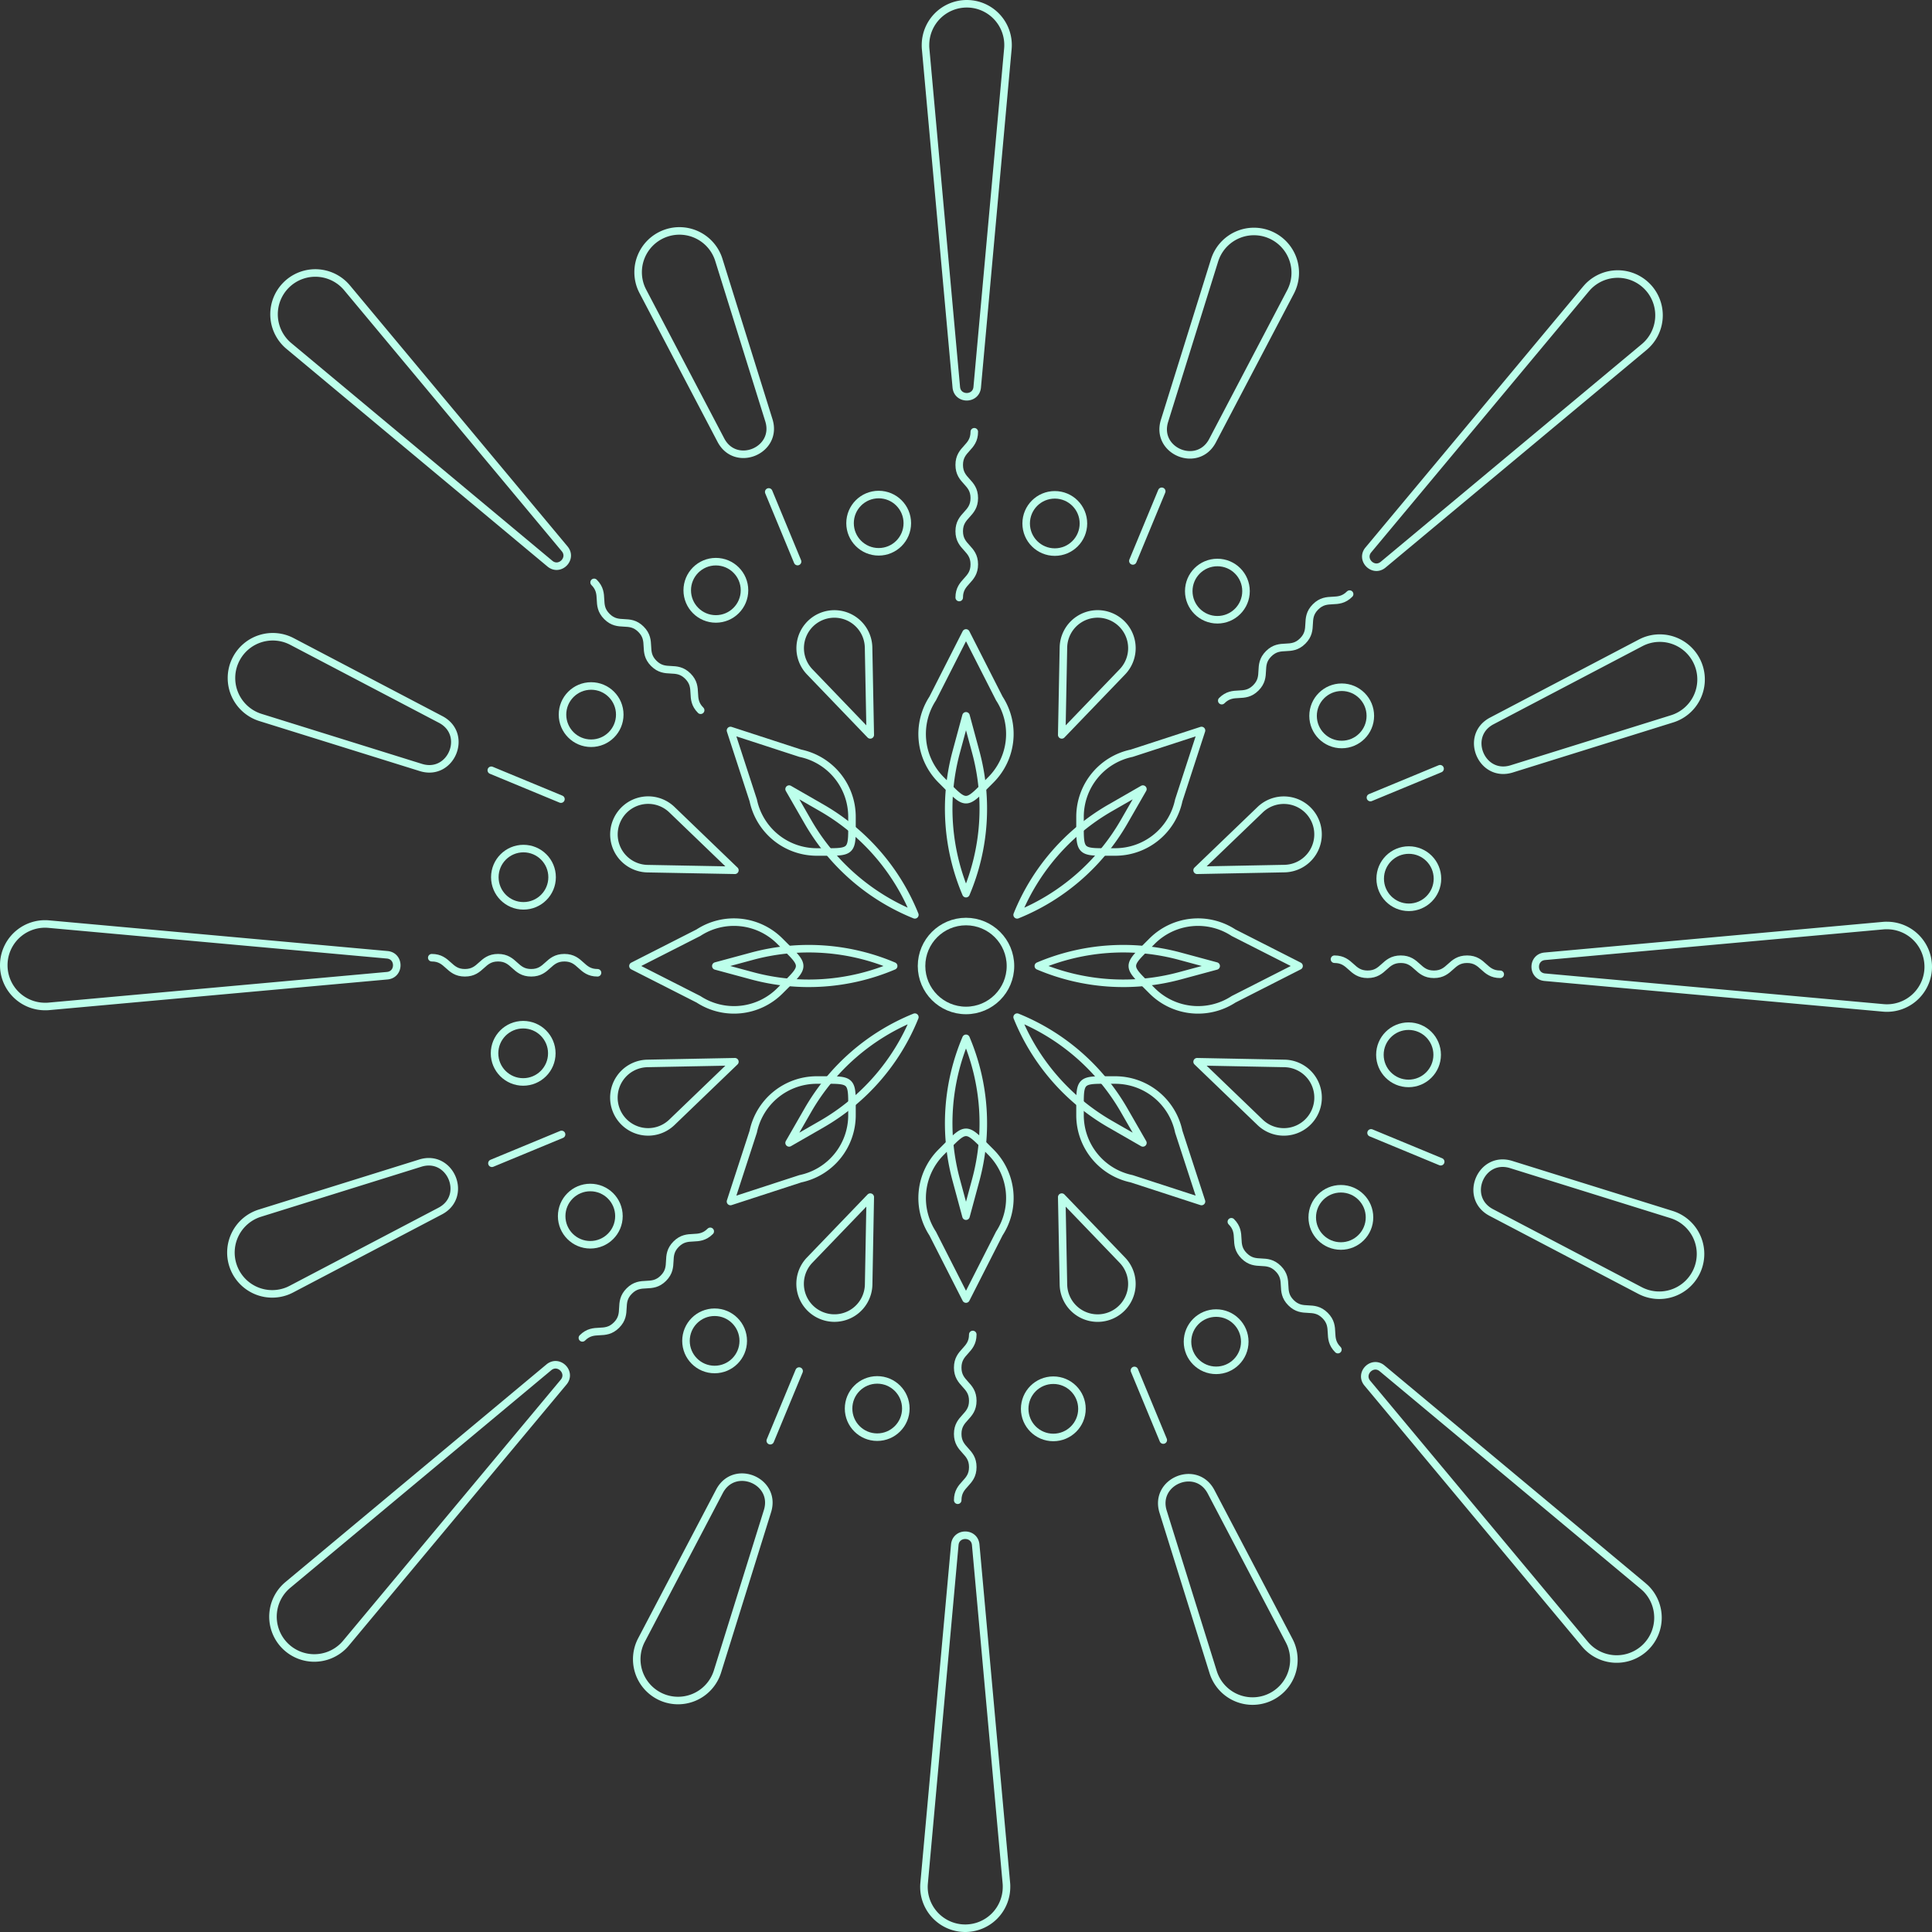<svg xmlns="http://www.w3.org/2000/svg" viewBox="0 0 1282 1282"><rect x="0" y="0" width="1282" height="1282" fill="#333333" stroke="none"/><defs><style>.cls-1,.cls-2{fill:none;stroke:#bdffeb;stroke-linecap:round;stroke-width:5px;}.cls-1{stroke-miterlimit:10;}.cls-2{stroke-linejoin:round;}</style></defs><title>PatternMain1</title><g id="Layer_2" data-name="Layer 2"><g id="A"><circle id="Ellipse_9" data-name="Ellipse 9" class="cls-1" cx="641" cy="641" r="29.5"/></g><g id="B"><path id="Path_62" data-name="Path 62" class="cls-2" d="M641,593h0a144.11,144.11,0,0,1-6.51-93.9L641,475l6.51,24.1A144.11,144.11,0,0,1,641,593Z"/><path id="Path_63" data-name="Path 63" class="cls-2" d="M607.06,607.06h0a144.06,144.06,0,0,1-71-61.8l-12.44-21.64,21.64,12.44a144.06,144.06,0,0,1,61.8,71Z"/><path id="Path_64" data-name="Path 64" class="cls-2" d="M593,641h0a144.11,144.11,0,0,1-93.9,6.51L475,641l24.1-6.51A144.11,144.11,0,0,1,593,641Z"/><path id="Path_65" data-name="Path 65" class="cls-2" d="M607.06,674.94h0a144.06,144.06,0,0,1-61.8,71l-21.64,12.44,12.44-21.64a144.06,144.06,0,0,1,71-61.8Z"/><path id="Path_66" data-name="Path 66" class="cls-2" d="M641,689h0a144.11,144.11,0,0,1,6.51,93.9L641,807l-6.51-24.1A144.11,144.11,0,0,1,641,689Z"/><path id="Path_67" data-name="Path 67" class="cls-2" d="M674.94,674.94h0a144.06,144.06,0,0,1,71,61.8l12.44,21.64-21.64-12.44a144.06,144.06,0,0,1-61.8-71Z"/><path id="Path_68" data-name="Path 68" class="cls-2" d="M689,641h0a144.11,144.11,0,0,1,93.9-6.51L807,641l-24.1,6.51A144.11,144.11,0,0,1,689,641Z"/><path id="Path_69" data-name="Path 69" class="cls-2" d="M674.94,607.06h0a144.06,144.06,0,0,1,61.8-71l21.64-12.44-12.44,21.64a144.06,144.06,0,0,1-71,61.8Z"/></g><g id="C"><path id="Path_70" data-name="Path 70" class="cls-2" d="M630.8,523.8l-6.3-6.3a43.08,43.08,0,0,1-5.6-54L641,420l22.1,43.46a43.09,43.09,0,0,1-5.6,54l-6.3,6.3C642.09,532.91,639.91,532.91,630.8,523.8Z"/><path id="Path_71" data-name="Path 71" class="cls-2" d="M550.91,565.34H542a43.09,43.09,0,0,1-42.17-34.25l-15.1-46.36,46.37,15.1A43.08,43.08,0,0,1,565.34,542v8.92C565.34,563.8,563.8,565.34,550.91,565.34Z"/><path id="Path_72" data-name="Path 72" class="cls-2" d="M523.8,651.2l-6.3,6.3a43.08,43.08,0,0,1-54,5.6L420,641l43.46-22.1a43.08,43.08,0,0,1,54,5.6l6.3,6.3C532.91,639.91,532.91,642.09,523.8,651.2Z"/><path id="Path_73" data-name="Path 73" class="cls-2" d="M565.34,731.09V740a43.09,43.09,0,0,1-34.25,42.17l-46.36,15.1,15.1-46.37A43.08,43.08,0,0,1,542,716.66h8.92C563.8,716.66,565.34,718.2,565.34,731.09Z"/><path id="Path_74" data-name="Path 74" class="cls-2" d="M651.2,758.2l6.3,6.3a43.08,43.08,0,0,1,5.6,54L641,862l-22.1-43.46a43.08,43.08,0,0,1,5.6-54l6.3-6.3C639.91,749.09,642.09,749.09,651.2,758.2Z"/><path id="Path_75" data-name="Path 75" class="cls-2" d="M731.09,716.66H740a43.09,43.09,0,0,1,42.17,34.25l15.1,46.36-46.37-15.1A43.08,43.08,0,0,1,716.66,740v-8.92C716.66,718.2,718.2,716.66,731.09,716.66Z"/><path id="Path_76" data-name="Path 76" class="cls-2" d="M758.2,630.8l6.3-6.3a43.08,43.08,0,0,1,54-5.6L862,641l-43.46,22.1a43.08,43.08,0,0,1-54-5.6l-6.3-6.3C749.09,642.09,749.09,639.91,758.2,630.8Z"/><path id="Path_77" data-name="Path 77" class="cls-2" d="M716.66,550.91V542a43.09,43.09,0,0,1,34.25-42.17l46.36-15.1-15.1,46.37A43.08,43.08,0,0,1,740,565.34h-8.92C718.2,565.34,716.66,563.8,716.66,550.91Z"/></g><g id="D"><path id="Path_78" data-name="Path 78" class="cls-2" d="M577.47,487.64l-1.12-58A22.7,22.7,0,0,0,545,409.11h0a22.71,22.71,0,0,0-7.68,36.74Z"/><path id="Path_79" data-name="Path 79" class="cls-2" d="M487.64,577.48l-41.79-40.21A22.7,22.7,0,0,0,409.11,545h0a22.72,22.72,0,0,0,20.55,31.41Z"/><path id="Path_80" data-name="Path 80" class="cls-2" d="M487.64,704.53l-58,1.12a22.7,22.7,0,0,0-20.55,31.4h0a22.71,22.71,0,0,0,36.74,7.68Z"/><path id="Path_81" data-name="Path 81" class="cls-2" d="M577.47,794.36l-40.2,41.79A22.7,22.7,0,0,0,545,872.89h0a22.7,22.7,0,0,0,31.4-20.55Z"/><path id="Path_82" data-name="Path 82" class="cls-2" d="M704.53,794.36l1.12,58a22.7,22.7,0,0,0,31.4,20.55h0a22.71,22.71,0,0,0,7.68-36.74Z"/><path id="Path_83" data-name="Path 83" class="cls-2" d="M794.36,704.53l41.79,40.2a22.7,22.7,0,0,0,36.74-7.68h0a22.7,22.7,0,0,0-20.55-31.4Z"/><path id="Path_84" data-name="Path 84" class="cls-2" d="M794.36,577.48l58-1.12A22.71,22.71,0,0,0,872.89,545h0a22.71,22.71,0,0,0-36.74-7.68Z"/><path id="Path_85" data-name="Path 85" class="cls-2" d="M704.53,487.64l40.2-41.79a22.7,22.7,0,0,0-7.68-36.74h0a22.7,22.7,0,0,0-31.4,20.55Z"/></g><g id="E1"><g id="Group_26" data-name="Group 26"><path id="Path_86" data-name="Path 86" class="cls-2" d="M885.5,636.5c11,0,11,10,22,10s11-10,22-10,11,10,22,10,11-10,22-10,11,10,22,10"/></g><g id="Group_27" data-name="Group 27"><path id="Path_87" data-name="Path 87" class="cls-2" d="M810.71,464.93c7.77-7.78,14.84-.7,22.62-8.48s.7-14.85,8.48-22.63,14.85-.7,22.63-8.48.71-14.85,8.49-22.63,14.85-.71,22.63-8.49"/></g><g id="Group_28" data-name="Group 28"><path id="Path_88" data-name="Path 88" class="cls-2" d="M636.5,396.5c0-11,10-11,10-22s-10-11-10-22,10-11,10-22-10-11-10-22,10-11,10-22"/></g><g id="Group_29" data-name="Group 29"><path id="Path_89" data-name="Path 89" class="cls-2" d="M464.93,471.29c-7.78-7.77-.7-14.84-8.48-22.62s-14.85-.7-22.63-8.48-.7-14.85-8.48-22.63-14.85-.71-22.63-8.49-.71-14.85-8.49-22.63"/></g><g id="Group_30" data-name="Group 30"><path id="Path_90" data-name="Path 90" class="cls-2" d="M396.5,645.5c-11,0-11-10-22-10s-11,10-22,10-11-10-22-10-11,10-22,10-11-10-22-10"/></g><g id="Group_31" data-name="Group 31"><path id="Path_91" data-name="Path 91" class="cls-2" d="M471.29,817.07c-7.77,7.78-14.84.7-22.62,8.48s-.7,14.85-8.48,22.63-14.85.7-22.63,8.48-.71,14.85-8.49,22.63-14.85.71-22.63,8.49"/></g><g id="Group_32" data-name="Group 32"><path id="Path_92" data-name="Path 92" class="cls-2" d="M645.5,885.5c0,11-10,11-10,22s10,11,10,22-10,11-10,22,10,11,10,22-10,11-10,22"/></g><g id="Group_33" data-name="Group 33"><path id="Path_93" data-name="Path 93" class="cls-2" d="M817.07,810.71c7.77,7.77.7,14.84,8.48,22.62s14.85.7,22.63,8.48.7,14.85,8.48,22.63,14.85.71,22.63,8.49.71,14.85,8.49,22.63"/></g></g><g id="E2"><circle id="Ellipse_10" data-name="Ellipse 10" class="cls-2" cx="347.16" cy="698.94" r="19"/><circle id="Ellipse_11" data-name="Ellipse 11" class="cls-2" cx="474.19" cy="889.75" r="19"/><circle id="Ellipse_12" data-name="Ellipse 12" class="cls-2" cx="698.94" cy="934.84" r="19"/><circle id="Ellipse_13" data-name="Ellipse 13" class="cls-2" cx="889.75" cy="807.81" r="19"/><circle id="Ellipse_14" data-name="Ellipse 14" class="cls-2" cx="934.84" cy="583.06" r="19"/><circle id="Ellipse_15" data-name="Ellipse 15" class="cls-2" cx="807.81" cy="392.25" r="19"/><circle id="Ellipse_16" data-name="Ellipse 16" class="cls-2" cx="583.06" cy="347.16" r="19"/><circle id="Ellipse_17" data-name="Ellipse 17" class="cls-2" cx="392.25" cy="474.19" r="19"/><circle id="Ellipse_18" data-name="Ellipse 18" class="cls-2" cx="391.7" cy="806.98" r="19"/><circle id="Ellipse_19" data-name="Ellipse 19" class="cls-2" cx="582.08" cy="934.65" r="19"/><circle id="Ellipse_20" data-name="Ellipse 20" class="cls-2" cx="806.98" cy="890.3" r="19"/><circle id="Ellipse_21" data-name="Ellipse 21" class="cls-2" cx="934.65" cy="699.92" r="19"/><circle id="Ellipse_22" data-name="Ellipse 22" class="cls-2" cx="890.3" cy="475.02" r="19"/><circle id="Ellipse_23" data-name="Ellipse 23" class="cls-2" cx="699.92" cy="347.35" r="19"/><circle id="Ellipse_24" data-name="Ellipse 24" class="cls-2" cx="475.02" cy="391.7" r="19"/><circle id="Ellipse_25" data-name="Ellipse 25" class="cls-2" cx="347.35" cy="582.08" r="19"/></g><g id="E3"><line id="Line_1" data-name="Line 1" class="cls-2" x1="529.24" y1="372.64" x2="510.1" y2="326.43"/><line id="Line_2" data-name="Line 2" class="cls-2" x1="372.22" y1="530.27" x2="326" y2="511.12"/><line id="Line_3" data-name="Line 3" class="cls-2" x1="372.64" y1="752.76" x2="326.42" y2="771.9"/><line id="Line_4" data-name="Line 4" class="cls-2" x1="530.27" y1="909.78" x2="511.12" y2="956"/><line id="Line_5" data-name="Line 5" class="cls-2" x1="752.76" y1="909.36" x2="771.9" y2="955.57"/><line id="Line_6" data-name="Line 6" class="cls-2" x1="909.78" y1="751.73" x2="956" y2="770.88"/><line id="Line_7" data-name="Line 7" class="cls-2" x1="909.36" y1="529.24" x2="955.58" y2="510.1"/><line id="Line_8" data-name="Line 8" class="cls-2" x1="751.73" y1="372.22" x2="770.88" y2="326"/></g><g id="F2"><path id="Path_94" data-name="Path 94" class="cls-2" d="M667.79,1249.62l-20.35-224.56c-.77-8.45-13.11-8.45-13.88,0l-20.35,224.56A27.4,27.4,0,0,0,638,1279.39c.82.07,1.65.11,2.48.11h0a27.4,27.4,0,0,0,27.4-27.4C667.9,1251.28,667.87,1250.45,667.79,1249.62Z"/><path id="Path_95" data-name="Path 95" class="cls-2" d="M1090.31,1052.42,917.12,908c-6.51-5.44-15.24,3.29-9.81,9.81L1051.71,1091a27.4,27.4,0,0,0,38.59,3.51c.64-.53,1.25-1.09,1.84-1.68h0a27.4,27.4,0,0,0,0-38.75C1091.55,1053.5,1090.94,1053,1090.31,1052.42Z"/><path id="Path_96" data-name="Path 96" class="cls-2" d="M1249.62,614.21l-224.56,20.35c-8.45.77-8.45,13.11,0,13.88l224.56,20.35A27.4,27.4,0,0,0,1279.39,644c.07-.82.11-1.65.11-2.48h0a27.4,27.4,0,0,0-27.4-27.4C1251.28,614.1,1250.45,614.13,1249.62,614.21Z"/><path id="Path_97" data-name="Path 97" class="cls-2" d="M1052.42,191.69,908,364.88c-5.44,6.52,3.3,15.24,9.81,9.81L1091,230.29a27.4,27.4,0,0,0,3.51-38.59c-.54-.64-1.09-1.25-1.68-1.83h0a27.39,27.39,0,0,0-38.75,0C1053.5,190.45,1053,191.06,1052.42,191.69Z"/><path id="Path_98" data-name="Path 98" class="cls-2" d="M614.21,32.38l20.35,224.56c.77,8.45,13.11,8.45,13.88,0L668.79,32.38A27.4,27.4,0,0,0,644,2.61c-.82-.07-1.65-.11-2.48-.11h0a27.4,27.4,0,0,0-27.4,27.4C614.1,30.72,614.13,31.55,614.21,32.38Z"/><path id="Path_99" data-name="Path 99" class="cls-2" d="M191.69,229.58,364.88,374c6.52,5.44,15.24-3.3,9.81-9.81L230.29,191a27.4,27.4,0,0,0-38.59-3.51,24.28,24.28,0,0,0-1.83,1.68h0a27.39,27.39,0,0,0,0,38.75C190.45,228.5,191.06,229.05,191.69,229.58Z"/><path id="Path_100" data-name="Path 100" class="cls-2" d="M32.38,667.79l224.56-20.35c8.45-.77,8.45-13.11,0-13.88L32.38,613.21A27.4,27.4,0,0,0,2.61,638c-.07.82-.11,1.65-.11,2.48h0a27.4,27.4,0,0,0,27.4,27.4C30.72,667.9,31.55,667.87,32.38,667.79Z"/><path id="Path_101" data-name="Path 101" class="cls-2" d="M229.58,1090.31,374,917.12c5.44-6.51-3.29-15.24-9.81-9.81L191,1051.71a27.4,27.4,0,0,0-3.51,38.59c.53.64,1.09,1.25,1.68,1.84h0a27.4,27.4,0,0,0,38.75,0C228.5,1091.55,229.05,1090.94,229.58,1090.31Z"/></g><g id="F1"><path id="Path_102" data-name="Path 102" class="cls-2" d="M855.42,1088.64l-51.78-98.71c-9.79-18.66-38.11-6.93-31.84,13.19L805,1109.53a27.4,27.4,0,0,0,34.31,18c.79-.25,1.57-.53,2.34-.85h0a27.4,27.4,0,0,0,14.83-35.8C856.16,1090.13,855.8,1089.38,855.42,1088.64Z"/><path id="Path_103" data-name="Path 103" class="cls-2" d="M1109.15,805.91l-106.41-33.18c-20.12-6.28-31.85,22-13.19,31.84l98.71,51.77a27.4,27.4,0,0,0,37-11.53c.39-.73.74-1.48,1.06-2.25h0a27.4,27.4,0,0,0-14.83-35.8C1110.72,806.44,1109.94,806.16,1109.15,805.91Z"/><path id="Path_104" data-name="Path 104" class="cls-2" d="M1088.64,426.58l-98.71,51.78c-18.66,9.79-6.93,38.11,13.19,31.84L1109.53,477a27.4,27.4,0,0,0,18-34.31c-.25-.79-.53-1.57-.85-2.34h0a27.4,27.4,0,0,0-35.8-14.83C1090.13,425.84,1089.38,426.2,1088.64,426.58Z"/><path id="Path_105" data-name="Path 105" class="cls-2" d="M805.91,172.85,772.73,279.26c-6.28,20.12,22,31.85,31.84,13.19l51.77-98.71a27.4,27.4,0,0,0-11.53-37c-.73-.39-1.48-.74-2.25-1.06h0a27.4,27.4,0,0,0-35.8,14.83C806.44,171.28,806.16,172.06,805.91,172.85Z"/><path id="Path_106" data-name="Path 106" class="cls-2" d="M426.58,193.36l51.78,98.71c9.79,18.66,38.11,6.93,31.84-13.19L477,172.47a27.4,27.4,0,0,0-34.31-18c-.79.25-1.57.53-2.34.85h0a27.4,27.4,0,0,0-14.83,35.8C425.84,191.87,426.2,192.62,426.58,193.36Z"/><path id="Path_107" data-name="Path 107" class="cls-2" d="M172.85,476.09l106.41,33.18c20.12,6.28,31.85-22,13.19-31.84l-98.71-51.77a27.4,27.4,0,0,0-37,11.53c-.39.73-.74,1.48-1.06,2.25h0a27.4,27.4,0,0,0,14.83,35.8C171.28,475.56,172.06,475.84,172.85,476.09Z"/><path id="Path_108" data-name="Path 108" class="cls-2" d="M193.36,855.42l98.71-51.78c18.66-9.79,6.93-38.11-13.19-31.84L172.47,805a27.4,27.4,0,0,0-18,34.31c.25.79.53,1.57.85,2.34h0a27.4,27.4,0,0,0,35.8,14.83C191.87,856.16,192.62,855.8,193.36,855.42Z"/><path id="Path_109" data-name="Path 109" class="cls-2" d="M476.09,1109.15l33.18-106.41c6.28-20.12-22-31.85-31.84-13.19l-51.77,98.71a27.4,27.4,0,0,0,11.53,37c.73.39,1.48.74,2.25,1.06h0a27.4,27.4,0,0,0,35.8-14.83C475.56,1110.72,475.84,1109.94,476.09,1109.15Z"/></g></g></svg>